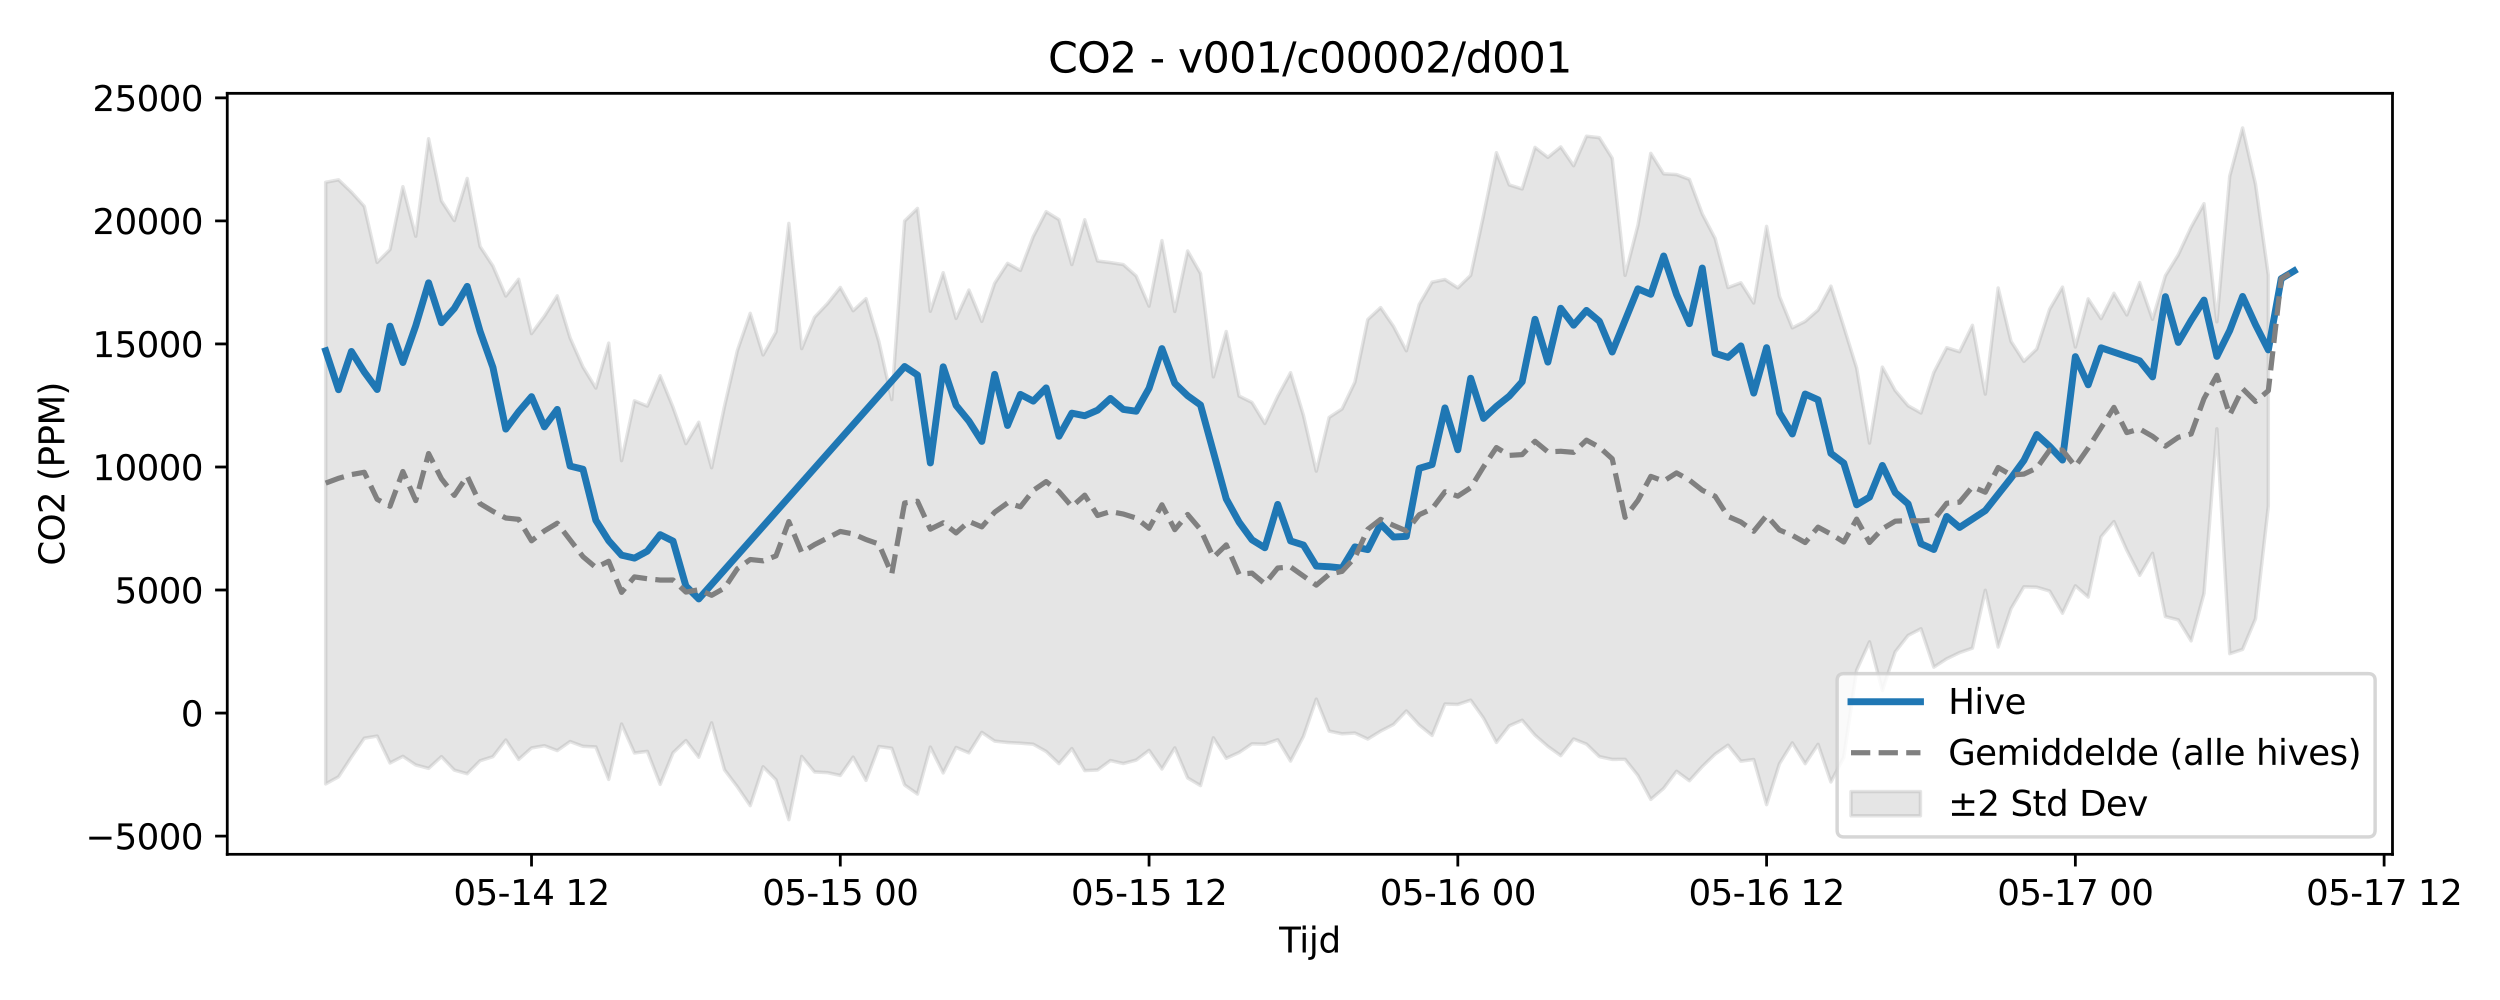 <?xml version="1.0" encoding="utf-8" standalone="no"?>
<!DOCTYPE svg PUBLIC "-//W3C//DTD SVG 1.1//EN"
  "http://www.w3.org/Graphics/SVG/1.1/DTD/svg11.dtd">
<svg xmlns:xlink="http://www.w3.org/1999/xlink" width="720pt" height="288pt" viewBox="0 0 720 288" xmlns="http://www.w3.org/2000/svg" version="1.1">
 <defs>
  <style type="text/css">*{stroke-linejoin: round; stroke-linecap: butt}</style>
 </defs>
 <g id="figure_1">
  <g id="patch_1">
   <path d="M 0 288 
L 720 288 
L 720 0 
L 0 0 
z
" style="fill: #ffffff"/>
  </g>
  <g id="axes_1">
   <g id="patch_2">
    <path d="M 65.45 246.04 
L 689.035 246.04 
L 689.035 26.88 
L 65.45 26.88 
z
" style="fill: #ffffff"/>
   </g>
   <g id="FillBetweenPolyCollection_1">
    <defs>
     <path id="mac76ee8af9" d="M 93.795 -235.501 
L 93.795 -62.228 
L 97.5 -64.278 
L 101.205 -69.96 
L 104.91 -75.391 
L 108.616 -76.007 
L 112.321 -68.261 
L 116.026 -70.175 
L 119.731 -67.695 
L 123.436 -66.706 
L 127.142 -70.102 
L 130.847 -66.202 
L 134.552 -65.165 
L 138.257 -68.895 
L 141.962 -70.08 
L 145.668 -74.874 
L 149.373 -69.279 
L 153.078 -72.583 
L 156.783 -73.238 
L 160.488 -71.83 
L 164.194 -74.439 
L 167.899 -73.06 
L 171.604 -72.885 
L 175.309 -63.53 
L 179.014 -79.474 
L 182.72 -71.137 
L 186.425 -71.608 
L 190.13 -62.099 
L 193.835 -71.196 
L 197.54 -74.727 
L 201.246 -69.908 
L 204.951 -79.81 
L 208.656 -66.291 
L 212.361 -61.403 
L 216.066 -55.967 
L 219.772 -67.173 
L 223.477 -63.427 
L 227.182 -51.922 
L 230.887 -70.154 
L 234.592 -65.672 
L 238.298 -65.479 
L 242.003 -64.672 
L 245.708 -69.956 
L 249.413 -63.239 
L 253.118 -73.007 
L 256.824 -72.496 
L 260.529 -61.929 
L 264.234 -59.307 
L 267.939 -72.836 
L 271.644 -65.39 
L 275.35 -72.737 
L 279.055 -71.174 
L 282.76 -77.081 
L 286.465 -74.564 
L 290.17 -74.161 
L 293.876 -73.96 
L 297.581 -73.662 
L 301.286 -71.583 
L 304.991 -68.069 
L 308.696 -72.405 
L 312.402 -66.066 
L 316.107 -66.244 
L 319.812 -68.963 
L 323.517 -68.11 
L 327.222 -69.094 
L 330.928 -71.89 
L 334.633 -66.526 
L 338.338 -72.61 
L 342.043 -63.951 
L 345.748 -61.743 
L 349.454 -75.506 
L 353.159 -69.613 
L 356.864 -71.282 
L 360.569 -73.78 
L 364.274 -73.676 
L 367.98 -74.955 
L 371.685 -68.807 
L 375.39 -75.912 
L 379.095 -86.651 
L 382.8 -77.442 
L 386.506 -76.663 
L 390.211 -76.885 
L 393.916 -75.152 
L 397.621 -77.434 
L 401.326 -79.35 
L 405.032 -83.244 
L 408.737 -79.193 
L 412.442 -76.19 
L 416.147 -85.242 
L 419.852 -85.118 
L 423.558 -86.359 
L 427.263 -81.174 
L 430.968 -74.179 
L 434.673 -78.961 
L 438.378 -80.568 
L 442.084 -76.26 
L 445.789 -73.03 
L 449.494 -70.371 
L 453.199 -75.172 
L 456.904 -73.701 
L 460.61 -70.091 
L 464.315 -69.295 
L 468.02 -69.313 
L 471.725 -64.654 
L 475.43 -57.771 
L 479.136 -60.953 
L 482.841 -65.875 
L 486.546 -63.14 
L 490.251 -67.219 
L 493.956 -70.811 
L 497.662 -73.386 
L 501.367 -68.774 
L 505.072 -69.264 
L 508.777 -56.255 
L 512.482 -68.038 
L 516.188 -74.043 
L 519.893 -68.051 
L 523.598 -73.639 
L 527.303 -62.792 
L 531.008 -69.903 
L 534.714 -94.995 
L 538.419 -103.15 
L 542.124 -89.148 
L 545.829 -100.274 
L 549.534 -105.003 
L 553.24 -106.927 
L 556.945 -95.856 
L 560.65 -98.265 
L 564.355 -100.05 
L 568.06 -101.329 
L 571.766 -117.999 
L 575.471 -101.65 
L 579.176 -112.705 
L 582.881 -118.999 
L 586.586 -118.889 
L 590.292 -117.781 
L 593.997 -111.393 
L 597.702 -119.283 
L 601.407 -116.038 
L 605.112 -133.414 
L 608.818 -137.795 
L 612.523 -129.52 
L 616.228 -122.298 
L 619.933 -128.641 
L 623.638 -110.424 
L 627.344 -109.476 
L 631.049 -103.431 
L 634.754 -117.089 
L 638.459 -164.514 
L 642.164 -99.736 
L 645.87 -100.978 
L 649.575 -109.77 
L 653.28 -142.269 
L 653.28 -208.707 
L 653.28 -208.707 
L 649.575 -234.984 
L 645.87 -251.158 
L 642.164 -237.258 
L 638.459 -195.32 
L 634.754 -229.338 
L 631.049 -222.611 
L 627.344 -214.634 
L 623.638 -208.597 
L 619.933 -196.036 
L 616.228 -206.634 
L 612.523 -197.299 
L 608.818 -203.548 
L 605.112 -196.23 
L 601.407 -201.924 
L 597.702 -188.062 
L 593.997 -205.313 
L 590.292 -198.953 
L 586.586 -187.497 
L 582.881 -183.921 
L 579.176 -189.699 
L 575.471 -205.061 
L 571.766 -174.495 
L 568.06 -194.306 
L 564.355 -186.703 
L 560.65 -187.864 
L 556.945 -180.752 
L 553.24 -169.057 
L 549.534 -171.153 
L 545.829 -175.52 
L 542.124 -182.27 
L 538.419 -160.398 
L 534.714 -181.992 
L 531.008 -193.904 
L 527.303 -205.598 
L 523.598 -198.722 
L 519.893 -195.446 
L 516.188 -193.573 
L 512.482 -202.675 
L 508.777 -222.809 
L 505.072 -200.731 
L 501.367 -206.559 
L 497.662 -205.177 
L 493.956 -219.323 
L 490.251 -226.406 
L 486.546 -236.342 
L 482.841 -237.733 
L 479.136 -237.937 
L 475.43 -243.832 
L 471.725 -223.125 
L 468.02 -208.695 
L 464.315 -242.437 
L 460.61 -248.352 
L 456.904 -248.771 
L 453.199 -240.267 
L 449.494 -245.697 
L 445.789 -242.681 
L 442.084 -245.553 
L 438.378 -233.581 
L 434.673 -234.744 
L 430.968 -244.029 
L 427.263 -225.993 
L 423.558 -208.712 
L 419.852 -205.095 
L 416.147 -207.507 
L 412.442 -206.739 
L 408.737 -200.329 
L 405.032 -186.981 
L 401.326 -194.022 
L 397.621 -199.421 
L 393.916 -195.971 
L 390.211 -177.959 
L 386.506 -170.221 
L 382.8 -167.795 
L 379.095 -152.318 
L 375.39 -168.389 
L 371.685 -180.659 
L 367.98 -173.864 
L 364.274 -166.039 
L 360.569 -172.099 
L 356.864 -173.942 
L 353.159 -192.53 
L 349.454 -179.457 
L 345.748 -209.229 
L 342.043 -215.731 
L 338.338 -198.301 
L 334.633 -218.714 
L 330.928 -199.838 
L 327.222 -208.504 
L 323.517 -211.806 
L 319.812 -212.376 
L 316.107 -212.827 
L 312.402 -224.722 
L 308.696 -211.804 
L 304.991 -224.748 
L 301.286 -227.034 
L 297.581 -219.89 
L 293.876 -210.115 
L 290.17 -212.162 
L 286.465 -206.428 
L 282.76 -195.438 
L 279.055 -204.478 
L 275.35 -196.297 
L 271.644 -209.472 
L 267.939 -198.349 
L 264.234 -227.981 
L 260.529 -224.353 
L 256.824 -172.9 
L 253.118 -189.62 
L 249.413 -201.985 
L 245.708 -198.512 
L 242.003 -205.213 
L 238.298 -200.556 
L 234.592 -196.635 
L 230.887 -187.6 
L 227.182 -223.662 
L 223.477 -192.382 
L 219.772 -185.783 
L 216.066 -197.756 
L 212.361 -187.027 
L 208.656 -170.991 
L 204.951 -153.294 
L 201.246 -166.405 
L 197.54 -160.24 
L 193.835 -170.708 
L 190.13 -179.781 
L 186.425 -171.047 
L 182.72 -172.573 
L 179.014 -155.324 
L 175.309 -189.181 
L 171.604 -176.24 
L 167.899 -182.309 
L 164.194 -190.686 
L 160.488 -202.807 
L 156.783 -196.956 
L 153.078 -191.916 
L 149.373 -207.587 
L 145.668 -202.751 
L 141.962 -211.398 
L 138.257 -217.03 
L 134.552 -236.613 
L 130.847 -224.474 
L 127.142 -230.142 
L 123.436 -248.054 
L 119.731 -219.964 
L 116.026 -234.239 
L 112.321 -216.131 
L 108.616 -212.424 
L 104.91 -228.591 
L 101.205 -232.677 
L 97.5 -236.218 
L 93.795 -235.501 
z
" style="stroke: #808080; stroke-opacity: 0.2"/>
    </defs>
    <g clip-path="url(#pd2910c5a5a)">
     <use xlink:href="#mac76ee8af9" x="0" y="288" style="fill: #808080; fill-opacity: 0.2; stroke: #808080; stroke-opacity: 0.2"/>
    </g>
   </g>
   <g id="matplotlib.axis_1">
    <g id="xtick_1">
     <g id="line2d_1">
      <defs>
       <path id="m69be8eb177" d="M 0 0 
L 0 3.5 
" style="stroke: #000000; stroke-width: 0.8"/>
      </defs>
      <g>
       <use xlink:href="#m69be8eb177" x="153.078" y="246.04" style="stroke: #000000; stroke-width: 0.8"/>
      </g>
     </g>
     <g id="text_1">
      <!-- 05-14 12 -->
      <g transform="translate(130.597 260.638) scale(0.1 -0.1)">
       <defs>
        <path id="DejaVuSans-30" d="M 2034 4250 
Q 1547 4250 1301 3770 
Q 1056 3291 1056 2328 
Q 1056 1369 1301 889 
Q 1547 409 2034 409 
Q 2525 409 2770 889 
Q 3016 1369 3016 2328 
Q 3016 3291 2770 3770 
Q 2525 4250 2034 4250 
z
M 2034 4750 
Q 2819 4750 3233 4129 
Q 3647 3509 3647 2328 
Q 3647 1150 3233 529 
Q 2819 -91 2034 -91 
Q 1250 -91 836 529 
Q 422 1150 422 2328 
Q 422 3509 836 4129 
Q 1250 4750 2034 4750 
z
" transform="scale(0.016)"/>
        <path id="DejaVuSans-35" d="M 691 4666 
L 3169 4666 
L 3169 4134 
L 1269 4134 
L 1269 2991 
Q 1406 3038 1543 3061 
Q 1681 3084 1819 3084 
Q 2600 3084 3056 2656 
Q 3513 2228 3513 1497 
Q 3513 744 3044 326 
Q 2575 -91 1722 -91 
Q 1428 -91 1123 -41 
Q 819 9 494 109 
L 494 744 
Q 775 591 1075 516 
Q 1375 441 1709 441 
Q 2250 441 2565 725 
Q 2881 1009 2881 1497 
Q 2881 1984 2565 2268 
Q 2250 2553 1709 2553 
Q 1456 2553 1204 2497 
Q 953 2441 691 2322 
L 691 4666 
z
" transform="scale(0.016)"/>
        <path id="DejaVuSans-2d" d="M 313 2009 
L 1997 2009 
L 1997 1497 
L 313 1497 
L 313 2009 
z
" transform="scale(0.016)"/>
        <path id="DejaVuSans-31" d="M 794 531 
L 1825 531 
L 1825 4091 
L 703 3866 
L 703 4441 
L 1819 4666 
L 2450 4666 
L 2450 531 
L 3481 531 
L 3481 0 
L 794 0 
L 794 531 
z
" transform="scale(0.016)"/>
        <path id="DejaVuSans-34" d="M 2419 4116 
L 825 1625 
L 2419 1625 
L 2419 4116 
z
M 2253 4666 
L 3047 4666 
L 3047 1625 
L 3713 1625 
L 3713 1100 
L 3047 1100 
L 3047 0 
L 2419 0 
L 2419 1100 
L 313 1100 
L 313 1709 
L 2253 4666 
z
" transform="scale(0.016)"/>
        <path id="DejaVuSans-20" transform="scale(0.016)"/>
        <path id="DejaVuSans-32" d="M 1228 531 
L 3431 531 
L 3431 0 
L 469 0 
L 469 531 
Q 828 903 1448 1529 
Q 2069 2156 2228 2338 
Q 2531 2678 2651 2914 
Q 2772 3150 2772 3378 
Q 2772 3750 2511 3984 
Q 2250 4219 1831 4219 
Q 1534 4219 1204 4116 
Q 875 4013 500 3803 
L 500 4441 
Q 881 4594 1212 4672 
Q 1544 4750 1819 4750 
Q 2544 4750 2975 4387 
Q 3406 4025 3406 3419 
Q 3406 3131 3298 2873 
Q 3191 2616 2906 2266 
Q 2828 2175 2409 1742 
Q 1991 1309 1228 531 
z
" transform="scale(0.016)"/>
       </defs>
       <use xlink:href="#DejaVuSans-30"/>
       <use xlink:href="#DejaVuSans-35" transform="translate(63.623 0)"/>
       <use xlink:href="#DejaVuSans-2d" transform="translate(127.246 0)"/>
       <use xlink:href="#DejaVuSans-31" transform="translate(163.33 0)"/>
       <use xlink:href="#DejaVuSans-34" transform="translate(226.953 0)"/>
       <use xlink:href="#DejaVuSans-20" transform="translate(290.576 0)"/>
       <use xlink:href="#DejaVuSans-31" transform="translate(322.363 0)"/>
       <use xlink:href="#DejaVuSans-32" transform="translate(385.986 0)"/>
      </g>
     </g>
    </g>
    <g id="xtick_2">
     <g id="line2d_2">
      <g>
       <use xlink:href="#m69be8eb177" x="242.003" y="246.04" style="stroke: #000000; stroke-width: 0.8"/>
      </g>
     </g>
     <g id="text_2">
      <!-- 05-15 00 -->
      <g transform="translate(219.522 260.638) scale(0.1 -0.1)">
       <use xlink:href="#DejaVuSans-30"/>
       <use xlink:href="#DejaVuSans-35" transform="translate(63.623 0)"/>
       <use xlink:href="#DejaVuSans-2d" transform="translate(127.246 0)"/>
       <use xlink:href="#DejaVuSans-31" transform="translate(163.33 0)"/>
       <use xlink:href="#DejaVuSans-35" transform="translate(226.953 0)"/>
       <use xlink:href="#DejaVuSans-20" transform="translate(290.576 0)"/>
       <use xlink:href="#DejaVuSans-30" transform="translate(322.363 0)"/>
       <use xlink:href="#DejaVuSans-30" transform="translate(385.986 0)"/>
      </g>
     </g>
    </g>
    <g id="xtick_3">
     <g id="line2d_3">
      <g>
       <use xlink:href="#m69be8eb177" x="330.928" y="246.04" style="stroke: #000000; stroke-width: 0.8"/>
      </g>
     </g>
     <g id="text_3">
      <!-- 05-15 12 -->
      <g transform="translate(308.447 260.638) scale(0.1 -0.1)">
       <use xlink:href="#DejaVuSans-30"/>
       <use xlink:href="#DejaVuSans-35" transform="translate(63.623 0)"/>
       <use xlink:href="#DejaVuSans-2d" transform="translate(127.246 0)"/>
       <use xlink:href="#DejaVuSans-31" transform="translate(163.33 0)"/>
       <use xlink:href="#DejaVuSans-35" transform="translate(226.953 0)"/>
       <use xlink:href="#DejaVuSans-20" transform="translate(290.576 0)"/>
       <use xlink:href="#DejaVuSans-31" transform="translate(322.363 0)"/>
       <use xlink:href="#DejaVuSans-32" transform="translate(385.986 0)"/>
      </g>
     </g>
    </g>
    <g id="xtick_4">
     <g id="line2d_4">
      <g>
       <use xlink:href="#m69be8eb177" x="419.852" y="246.04" style="stroke: #000000; stroke-width: 0.8"/>
      </g>
     </g>
     <g id="text_4">
      <!-- 05-16 00 -->
      <g transform="translate(397.372 260.638) scale(0.1 -0.1)">
       <defs>
        <path id="DejaVuSans-36" d="M 2113 2584 
Q 1688 2584 1439 2293 
Q 1191 2003 1191 1497 
Q 1191 994 1439 701 
Q 1688 409 2113 409 
Q 2538 409 2786 701 
Q 3034 994 3034 1497 
Q 3034 2003 2786 2293 
Q 2538 2584 2113 2584 
z
M 3366 4563 
L 3366 3988 
Q 3128 4100 2886 4159 
Q 2644 4219 2406 4219 
Q 1781 4219 1451 3797 
Q 1122 3375 1075 2522 
Q 1259 2794 1537 2939 
Q 1816 3084 2150 3084 
Q 2853 3084 3261 2657 
Q 3669 2231 3669 1497 
Q 3669 778 3244 343 
Q 2819 -91 2113 -91 
Q 1303 -91 875 529 
Q 447 1150 447 2328 
Q 447 3434 972 4092 
Q 1497 4750 2381 4750 
Q 2619 4750 2861 4703 
Q 3103 4656 3366 4563 
z
" transform="scale(0.016)"/>
       </defs>
       <use xlink:href="#DejaVuSans-30"/>
       <use xlink:href="#DejaVuSans-35" transform="translate(63.623 0)"/>
       <use xlink:href="#DejaVuSans-2d" transform="translate(127.246 0)"/>
       <use xlink:href="#DejaVuSans-31" transform="translate(163.33 0)"/>
       <use xlink:href="#DejaVuSans-36" transform="translate(226.953 0)"/>
       <use xlink:href="#DejaVuSans-20" transform="translate(290.576 0)"/>
       <use xlink:href="#DejaVuSans-30" transform="translate(322.363 0)"/>
       <use xlink:href="#DejaVuSans-30" transform="translate(385.986 0)"/>
      </g>
     </g>
    </g>
    <g id="xtick_5">
     <g id="line2d_5">
      <g>
       <use xlink:href="#m69be8eb177" x="508.777" y="246.04" style="stroke: #000000; stroke-width: 0.8"/>
      </g>
     </g>
     <g id="text_5">
      <!-- 05-16 12 -->
      <g transform="translate(486.297 260.638) scale(0.1 -0.1)">
       <use xlink:href="#DejaVuSans-30"/>
       <use xlink:href="#DejaVuSans-35" transform="translate(63.623 0)"/>
       <use xlink:href="#DejaVuSans-2d" transform="translate(127.246 0)"/>
       <use xlink:href="#DejaVuSans-31" transform="translate(163.33 0)"/>
       <use xlink:href="#DejaVuSans-36" transform="translate(226.953 0)"/>
       <use xlink:href="#DejaVuSans-20" transform="translate(290.576 0)"/>
       <use xlink:href="#DejaVuSans-31" transform="translate(322.363 0)"/>
       <use xlink:href="#DejaVuSans-32" transform="translate(385.986 0)"/>
      </g>
     </g>
    </g>
    <g id="xtick_6">
     <g id="line2d_6">
      <g>
       <use xlink:href="#m69be8eb177" x="597.702" y="246.04" style="stroke: #000000; stroke-width: 0.8"/>
      </g>
     </g>
     <g id="text_6">
      <!-- 05-17 00 -->
      <g transform="translate(575.221 260.638) scale(0.1 -0.1)">
       <defs>
        <path id="DejaVuSans-37" d="M 525 4666 
L 3525 4666 
L 3525 4397 
L 1831 0 
L 1172 0 
L 2766 4134 
L 525 4134 
L 525 4666 
z
" transform="scale(0.016)"/>
       </defs>
       <use xlink:href="#DejaVuSans-30"/>
       <use xlink:href="#DejaVuSans-35" transform="translate(63.623 0)"/>
       <use xlink:href="#DejaVuSans-2d" transform="translate(127.246 0)"/>
       <use xlink:href="#DejaVuSans-31" transform="translate(163.33 0)"/>
       <use xlink:href="#DejaVuSans-37" transform="translate(226.953 0)"/>
       <use xlink:href="#DejaVuSans-20" transform="translate(290.576 0)"/>
       <use xlink:href="#DejaVuSans-30" transform="translate(322.363 0)"/>
       <use xlink:href="#DejaVuSans-30" transform="translate(385.986 0)"/>
      </g>
     </g>
    </g>
    <g id="xtick_7">
     <g id="line2d_7">
      <g>
       <use xlink:href="#m69be8eb177" x="686.627" y="246.04" style="stroke: #000000; stroke-width: 0.8"/>
      </g>
     </g>
     <g id="text_7">
      <!-- 05-17 12 -->
      <g transform="translate(664.146 260.638) scale(0.1 -0.1)">
       <use xlink:href="#DejaVuSans-30"/>
       <use xlink:href="#DejaVuSans-35" transform="translate(63.623 0)"/>
       <use xlink:href="#DejaVuSans-2d" transform="translate(127.246 0)"/>
       <use xlink:href="#DejaVuSans-31" transform="translate(163.33 0)"/>
       <use xlink:href="#DejaVuSans-37" transform="translate(226.953 0)"/>
       <use xlink:href="#DejaVuSans-20" transform="translate(290.576 0)"/>
       <use xlink:href="#DejaVuSans-31" transform="translate(322.363 0)"/>
       <use xlink:href="#DejaVuSans-32" transform="translate(385.986 0)"/>
      </g>
     </g>
    </g>
    <g id="text_8">
     <!-- Tijd -->
     <g transform="translate(368.393 274.317) scale(0.1 -0.1)">
      <defs>
       <path id="DejaVuSans-54" d="M -19 4666 
L 3928 4666 
L 3928 4134 
L 2272 4134 
L 2272 0 
L 1638 0 
L 1638 4134 
L -19 4134 
L -19 4666 
z
" transform="scale(0.016)"/>
       <path id="DejaVuSans-69" d="M 603 3500 
L 1178 3500 
L 1178 0 
L 603 0 
L 603 3500 
z
M 603 4863 
L 1178 4863 
L 1178 4134 
L 603 4134 
L 603 4863 
z
" transform="scale(0.016)"/>
       <path id="DejaVuSans-6a" d="M 603 3500 
L 1178 3500 
L 1178 -63 
Q 1178 -731 923 -1031 
Q 669 -1331 103 -1331 
L -116 -1331 
L -116 -844 
L 38 -844 
Q 366 -844 484 -692 
Q 603 -541 603 -63 
L 603 3500 
z
M 603 4863 
L 1178 4863 
L 1178 4134 
L 603 4134 
L 603 4863 
z
" transform="scale(0.016)"/>
       <path id="DejaVuSans-64" d="M 2906 2969 
L 2906 4863 
L 3481 4863 
L 3481 0 
L 2906 0 
L 2906 525 
Q 2725 213 2448 61 
Q 2172 -91 1784 -91 
Q 1150 -91 751 415 
Q 353 922 353 1747 
Q 353 2572 751 3078 
Q 1150 3584 1784 3584 
Q 2172 3584 2448 3432 
Q 2725 3281 2906 2969 
z
M 947 1747 
Q 947 1113 1208 752 
Q 1469 391 1925 391 
Q 2381 391 2643 752 
Q 2906 1113 2906 1747 
Q 2906 2381 2643 2742 
Q 2381 3103 1925 3103 
Q 1469 3103 1208 2742 
Q 947 2381 947 1747 
z
" transform="scale(0.016)"/>
      </defs>
      <use xlink:href="#DejaVuSans-54"/>
      <use xlink:href="#DejaVuSans-69" transform="translate(57.959 0)"/>
      <use xlink:href="#DejaVuSans-6a" transform="translate(85.742 0)"/>
      <use xlink:href="#DejaVuSans-64" transform="translate(113.525 0)"/>
     </g>
    </g>
   </g>
   <g id="matplotlib.axis_2">
    <g id="ytick_1">
     <g id="line2d_8">
      <defs>
       <path id="m6a5d660167" d="M 0 0 
L -3.5 0 
" style="stroke: #000000; stroke-width: 0.8"/>
      </defs>
      <g>
       <use xlink:href="#m6a5d660167" x="65.45" y="240.797" style="stroke: #000000; stroke-width: 0.8"/>
      </g>
     </g>
     <g id="text_9">
      <!-- −5000 -->
      <g transform="translate(24.62 244.597) scale(0.1 -0.1)">
       <defs>
        <path id="DejaVuSans-2212" d="M 678 2272 
L 4684 2272 
L 4684 1741 
L 678 1741 
L 678 2272 
z
" transform="scale(0.016)"/>
       </defs>
       <use xlink:href="#DejaVuSans-2212"/>
       <use xlink:href="#DejaVuSans-35" transform="translate(83.789 0)"/>
       <use xlink:href="#DejaVuSans-30" transform="translate(147.412 0)"/>
       <use xlink:href="#DejaVuSans-30" transform="translate(211.035 0)"/>
       <use xlink:href="#DejaVuSans-30" transform="translate(274.658 0)"/>
      </g>
     </g>
    </g>
    <g id="ytick_2">
     <g id="line2d_9">
      <g>
       <use xlink:href="#m6a5d660167" x="65.45" y="205.362" style="stroke: #000000; stroke-width: 0.8"/>
      </g>
     </g>
     <g id="text_10">
      <!-- 0 -->
      <g transform="translate(52.087 209.161) scale(0.1 -0.1)">
       <use xlink:href="#DejaVuSans-30"/>
      </g>
     </g>
    </g>
    <g id="ytick_3">
     <g id="line2d_10">
      <g>
       <use xlink:href="#m6a5d660167" x="65.45" y="169.926" style="stroke: #000000; stroke-width: 0.8"/>
      </g>
     </g>
     <g id="text_11">
      <!-- 5000 -->
      <g transform="translate(33 173.725) scale(0.1 -0.1)">
       <use xlink:href="#DejaVuSans-35"/>
       <use xlink:href="#DejaVuSans-30" transform="translate(63.623 0)"/>
       <use xlink:href="#DejaVuSans-30" transform="translate(127.246 0)"/>
       <use xlink:href="#DejaVuSans-30" transform="translate(190.869 0)"/>
      </g>
     </g>
    </g>
    <g id="ytick_4">
     <g id="line2d_11">
      <g>
       <use xlink:href="#m6a5d660167" x="65.45" y="134.49" style="stroke: #000000; stroke-width: 0.8"/>
      </g>
     </g>
     <g id="text_12">
      <!-- 10000 -->
      <g transform="translate(26.637 138.29) scale(0.1 -0.1)">
       <use xlink:href="#DejaVuSans-31"/>
       <use xlink:href="#DejaVuSans-30" transform="translate(63.623 0)"/>
       <use xlink:href="#DejaVuSans-30" transform="translate(127.246 0)"/>
       <use xlink:href="#DejaVuSans-30" transform="translate(190.869 0)"/>
       <use xlink:href="#DejaVuSans-30" transform="translate(254.492 0)"/>
      </g>
     </g>
    </g>
    <g id="ytick_5">
     <g id="line2d_12">
      <g>
       <use xlink:href="#m6a5d660167" x="65.45" y="99.055" style="stroke: #000000; stroke-width: 0.8"/>
      </g>
     </g>
     <g id="text_13">
      <!-- 15000 -->
      <g transform="translate(26.637 102.854) scale(0.1 -0.1)">
       <use xlink:href="#DejaVuSans-31"/>
       <use xlink:href="#DejaVuSans-35" transform="translate(63.623 0)"/>
       <use xlink:href="#DejaVuSans-30" transform="translate(127.246 0)"/>
       <use xlink:href="#DejaVuSans-30" transform="translate(190.869 0)"/>
       <use xlink:href="#DejaVuSans-30" transform="translate(254.492 0)"/>
      </g>
     </g>
    </g>
    <g id="ytick_6">
     <g id="line2d_13">
      <g>
       <use xlink:href="#m6a5d660167" x="65.45" y="63.619" style="stroke: #000000; stroke-width: 0.8"/>
      </g>
     </g>
     <g id="text_14">
      <!-- 20000 -->
      <g transform="translate(26.637 67.418) scale(0.1 -0.1)">
       <use xlink:href="#DejaVuSans-32"/>
       <use xlink:href="#DejaVuSans-30" transform="translate(63.623 0)"/>
       <use xlink:href="#DejaVuSans-30" transform="translate(127.246 0)"/>
       <use xlink:href="#DejaVuSans-30" transform="translate(190.869 0)"/>
       <use xlink:href="#DejaVuSans-30" transform="translate(254.492 0)"/>
      </g>
     </g>
    </g>
    <g id="ytick_7">
     <g id="line2d_14">
      <g>
       <use xlink:href="#m6a5d660167" x="65.45" y="28.183" style="stroke: #000000; stroke-width: 0.8"/>
      </g>
     </g>
     <g id="text_15">
      <!-- 25000 -->
      <g transform="translate(26.637 31.983) scale(0.1 -0.1)">
       <use xlink:href="#DejaVuSans-32"/>
       <use xlink:href="#DejaVuSans-35" transform="translate(63.623 0)"/>
       <use xlink:href="#DejaVuSans-30" transform="translate(127.246 0)"/>
       <use xlink:href="#DejaVuSans-30" transform="translate(190.869 0)"/>
       <use xlink:href="#DejaVuSans-30" transform="translate(254.492 0)"/>
      </g>
     </g>
    </g>
    <g id="text_16">
     <!-- CO2 (PPM) -->
     <g transform="translate(18.541 162.903) rotate(-90) scale(0.1 -0.1)">
      <defs>
       <path id="DejaVuSans-43" d="M 4122 4306 
L 4122 3641 
Q 3803 3938 3442 4084 
Q 3081 4231 2675 4231 
Q 1875 4231 1450 3742 
Q 1025 3253 1025 2328 
Q 1025 1406 1450 917 
Q 1875 428 2675 428 
Q 3081 428 3442 575 
Q 3803 722 4122 1019 
L 4122 359 
Q 3791 134 3420 21 
Q 3050 -91 2638 -91 
Q 1578 -91 968 557 
Q 359 1206 359 2328 
Q 359 3453 968 4101 
Q 1578 4750 2638 4750 
Q 3056 4750 3426 4639 
Q 3797 4528 4122 4306 
z
" transform="scale(0.016)"/>
       <path id="DejaVuSans-4f" d="M 2522 4238 
Q 1834 4238 1429 3725 
Q 1025 3213 1025 2328 
Q 1025 1447 1429 934 
Q 1834 422 2522 422 
Q 3209 422 3611 934 
Q 4013 1447 4013 2328 
Q 4013 3213 3611 3725 
Q 3209 4238 2522 4238 
z
M 2522 4750 
Q 3503 4750 4090 4092 
Q 4678 3434 4678 2328 
Q 4678 1225 4090 567 
Q 3503 -91 2522 -91 
Q 1538 -91 948 565 
Q 359 1222 359 2328 
Q 359 3434 948 4092 
Q 1538 4750 2522 4750 
z
" transform="scale(0.016)"/>
       <path id="DejaVuSans-28" d="M 1984 4856 
Q 1566 4138 1362 3434 
Q 1159 2731 1159 2009 
Q 1159 1288 1364 580 
Q 1569 -128 1984 -844 
L 1484 -844 
Q 1016 -109 783 600 
Q 550 1309 550 2009 
Q 550 2706 781 3412 
Q 1013 4119 1484 4856 
L 1984 4856 
z
" transform="scale(0.016)"/>
       <path id="DejaVuSans-50" d="M 1259 4147 
L 1259 2394 
L 2053 2394 
Q 2494 2394 2734 2622 
Q 2975 2850 2975 3272 
Q 2975 3691 2734 3919 
Q 2494 4147 2053 4147 
L 1259 4147 
z
M 628 4666 
L 2053 4666 
Q 2838 4666 3239 4311 
Q 3641 3956 3641 3272 
Q 3641 2581 3239 2228 
Q 2838 1875 2053 1875 
L 1259 1875 
L 1259 0 
L 628 0 
L 628 4666 
z
" transform="scale(0.016)"/>
       <path id="DejaVuSans-4d" d="M 628 4666 
L 1569 4666 
L 2759 1491 
L 3956 4666 
L 4897 4666 
L 4897 0 
L 4281 0 
L 4281 4097 
L 3078 897 
L 2444 897 
L 1241 4097 
L 1241 0 
L 628 0 
L 628 4666 
z
" transform="scale(0.016)"/>
       <path id="DejaVuSans-29" d="M 513 4856 
L 1013 4856 
Q 1481 4119 1714 3412 
Q 1947 2706 1947 2009 
Q 1947 1309 1714 600 
Q 1481 -109 1013 -844 
L 513 -844 
Q 928 -128 1133 580 
Q 1338 1288 1338 2009 
Q 1338 2731 1133 3434 
Q 928 4138 513 4856 
z
" transform="scale(0.016)"/>
      </defs>
      <use xlink:href="#DejaVuSans-43"/>
      <use xlink:href="#DejaVuSans-4f" transform="translate(69.824 0)"/>
      <use xlink:href="#DejaVuSans-32" transform="translate(148.535 0)"/>
      <use xlink:href="#DejaVuSans-20" transform="translate(212.158 0)"/>
      <use xlink:href="#DejaVuSans-28" transform="translate(243.945 0)"/>
      <use xlink:href="#DejaVuSans-50" transform="translate(282.959 0)"/>
      <use xlink:href="#DejaVuSans-50" transform="translate(343.262 0)"/>
      <use xlink:href="#DejaVuSans-4d" transform="translate(403.564 0)"/>
      <use xlink:href="#DejaVuSans-29" transform="translate(489.844 0)"/>
     </g>
    </g>
   </g>
   <g id="line2d_15">
    <path d="M 93.795 101.032 
L 97.5 112.234 
L 101.205 101.226 
L 104.91 107.125 
L 108.616 112.175 
L 112.321 93.947 
L 116.026 104.403 
L 119.731 93.842 
L 123.436 81.457 
L 127.142 92.941 
L 130.847 88.814 
L 134.552 82.485 
L 138.257 95.405 
L 141.962 105.802 
L 145.668 123.573 
L 149.373 118.582 
L 153.078 114.242 
L 156.783 122.924 
L 160.488 117.917 
L 164.194 134.23 
L 167.899 135.14 
L 171.604 149.841 
L 175.309 155.727 
L 179.014 159.888 
L 182.72 160.739 
L 186.425 158.739 
L 190.13 153.987 
L 193.835 155.834 
L 197.54 168.78 
L 201.246 172.488 
L 260.529 105.557 
L 264.234 108.015 
L 267.939 133.323 
L 271.644 105.65 
L 275.35 116.749 
L 279.055 121.285 
L 282.76 127.12 
L 286.465 107.814 
L 290.17 122.534 
L 293.876 113.59 
L 297.581 115.52 
L 301.286 111.717 
L 304.991 125.636 
L 308.696 118.991 
L 312.402 119.735 
L 316.107 118.131 
L 319.812 114.749 
L 323.517 117.91 
L 327.222 118.433 
L 330.928 111.829 
L 334.633 100.404 
L 338.338 110.396 
L 342.043 113.97 
L 345.748 116.64 
L 353.159 143.686 
L 356.864 150.389 
L 360.569 155.466 
L 364.274 157.75 
L 367.98 145.275 
L 371.685 155.794 
L 375.39 156.973 
L 379.095 163.03 
L 382.8 163.222 
L 386.506 163.59 
L 390.211 157.507 
L 393.916 158.289 
L 397.621 150.925 
L 401.326 154.665 
L 405.032 154.471 
L 408.737 134.892 
L 412.442 133.791 
L 416.147 117.481 
L 419.852 129.532 
L 423.558 108.941 
L 427.263 120.5 
L 430.968 117.049 
L 434.673 114.079 
L 438.378 109.936 
L 442.084 91.96 
L 445.789 104.278 
L 449.494 88.785 
L 453.199 93.654 
L 456.904 89.402 
L 460.61 92.52 
L 464.315 101.376 
L 471.725 83.183 
L 475.43 84.751 
L 479.136 73.732 
L 482.841 84.831 
L 486.546 93.218 
L 490.251 77.2 
L 493.956 101.764 
L 497.662 102.922 
L 501.367 99.622 
L 505.072 113.21 
L 508.777 100.135 
L 512.482 118.881 
L 516.188 124.979 
L 519.893 113.484 
L 523.598 115.14 
L 527.303 130.566 
L 531.008 133.381 
L 534.714 145.383 
L 538.419 143.177 
L 542.124 134.06 
L 545.829 141.863 
L 549.534 145.119 
L 553.24 156.605 
L 556.945 158.254 
L 560.65 148.747 
L 564.355 151.906 
L 571.766 147.051 
L 579.176 137.68 
L 582.881 132.6 
L 586.586 125.147 
L 590.292 128.542 
L 593.997 132.492 
L 597.702 102.719 
L 601.407 110.815 
L 605.112 100.165 
L 616.228 103.914 
L 619.933 108.544 
L 623.638 85.443 
L 627.344 98.612 
L 631.049 92.268 
L 634.754 86.433 
L 638.459 102.637 
L 642.164 95.192 
L 645.87 85.384 
L 649.575 93.488 
L 653.28 100.767 
L 656.985 80.267 
L 660.69 78.034 
L 660.69 78.034 
" clip-path="url(#pd2910c5a5a)" style="fill: none; stroke: #1f77b4; stroke-width: 2; stroke-linecap: square"/>
   </g>
   <g id="line2d_16">
    <path d="M 93.795 139.135 
L 97.5 137.752 
L 101.205 136.681 
L 104.91 136.009 
L 108.616 143.784 
L 112.321 145.804 
L 116.026 135.793 
L 119.731 144.171 
L 123.436 130.62 
L 127.142 137.878 
L 130.847 142.662 
L 134.552 137.111 
L 138.257 145.038 
L 141.962 147.261 
L 145.668 149.187 
L 149.373 149.567 
L 153.078 155.751 
L 156.783 152.903 
L 160.488 150.682 
L 167.899 160.315 
L 171.604 163.438 
L 175.309 161.645 
L 179.014 170.601 
L 182.72 166.145 
L 186.425 166.673 
L 190.13 167.06 
L 193.835 167.048 
L 197.54 170.517 
L 201.246 169.844 
L 204.951 171.448 
L 208.656 169.359 
L 212.361 163.785 
L 216.066 161.138 
L 219.772 161.522 
L 223.477 160.096 
L 227.182 150.208 
L 230.887 159.123 
L 234.592 156.846 
L 242.003 153.058 
L 245.708 153.766 
L 249.413 155.388 
L 253.118 156.687 
L 256.824 165.302 
L 260.529 144.859 
L 264.234 144.356 
L 267.939 152.407 
L 271.644 150.569 
L 275.35 153.483 
L 279.055 150.174 
L 282.76 151.74 
L 286.465 147.504 
L 290.17 144.838 
L 293.876 145.962 
L 297.581 141.224 
L 301.286 138.691 
L 304.991 141.591 
L 308.696 145.896 
L 312.402 142.606 
L 316.107 148.465 
L 319.812 147.331 
L 323.517 148.042 
L 327.222 149.201 
L 330.928 152.136 
L 334.633 145.38 
L 338.338 152.544 
L 342.043 148.159 
L 345.748 152.514 
L 349.454 160.518 
L 353.159 156.929 
L 356.864 165.388 
L 360.569 165.061 
L 364.274 168.142 
L 367.98 163.591 
L 371.685 163.267 
L 379.095 168.515 
L 382.8 165.381 
L 386.506 164.558 
L 390.211 160.578 
L 393.916 152.438 
L 397.621 149.573 
L 401.326 151.314 
L 405.032 152.888 
L 408.737 148.239 
L 412.442 146.535 
L 416.147 141.626 
L 419.852 142.894 
L 423.558 140.464 
L 427.263 134.416 
L 430.968 128.896 
L 434.673 131.148 
L 438.378 130.926 
L 442.084 127.093 
L 445.789 130.145 
L 449.494 129.966 
L 453.199 130.281 
L 456.904 126.764 
L 460.61 128.778 
L 464.315 132.134 
L 468.02 148.996 
L 471.725 144.11 
L 475.43 137.198 
L 479.136 138.555 
L 482.841 136.196 
L 486.546 138.259 
L 490.251 141.188 
L 493.956 142.933 
L 497.662 148.719 
L 501.367 150.333 
L 505.072 153.003 
L 508.777 148.468 
L 512.482 152.644 
L 516.188 154.192 
L 519.893 156.252 
L 523.598 151.82 
L 527.303 153.805 
L 531.008 156.096 
L 534.714 149.506 
L 538.419 156.226 
L 542.124 152.291 
L 545.829 150.103 
L 549.534 149.922 
L 553.24 150.008 
L 556.945 149.696 
L 560.65 144.936 
L 564.355 144.623 
L 568.06 140.182 
L 571.766 141.753 
L 575.471 134.645 
L 579.176 136.798 
L 582.881 136.54 
L 586.586 134.807 
L 590.292 129.633 
L 593.997 129.647 
L 597.702 134.327 
L 601.407 129.019 
L 608.818 117.328 
L 612.523 124.59 
L 616.228 123.534 
L 619.933 125.662 
L 623.638 128.489 
L 627.344 125.945 
L 631.049 124.979 
L 634.754 114.786 
L 638.459 108.083 
L 642.164 119.503 
L 645.87 111.932 
L 649.575 115.623 
L 653.28 112.512 
L 656.985 80.267 
L 660.69 78.034 
L 660.69 78.034 
" clip-path="url(#pd2910c5a5a)" style="fill: none; stroke-dasharray: 5.55,2.4; stroke-dashoffset: 0; stroke: #808080; stroke-width: 1.5"/>
   </g>
   <g id="patch_3">
    <path d="M 65.45 246.04 
L 65.45 26.88 
" style="fill: none; stroke: #000000; stroke-width: 0.8; stroke-linejoin: miter; stroke-linecap: square"/>
   </g>
   <g id="patch_4">
    <path d="M 689.035 246.04 
L 689.035 26.88 
" style="fill: none; stroke: #000000; stroke-width: 0.8; stroke-linejoin: miter; stroke-linecap: square"/>
   </g>
   <g id="patch_5">
    <path d="M 65.45 246.04 
L 689.035 246.04 
" style="fill: none; stroke: #000000; stroke-width: 0.8; stroke-linejoin: miter; stroke-linecap: square"/>
   </g>
   <g id="patch_6">
    <path d="M 65.45 26.88 
L 689.035 26.88 
" style="fill: none; stroke: #000000; stroke-width: 0.8; stroke-linejoin: miter; stroke-linecap: square"/>
   </g>
   <g id="text_17">
    <!-- CO2 - v001/c00002/d001 -->
    <g transform="translate(301.839 20.88) scale(0.12 -0.12)">
     <defs>
      <path id="DejaVuSans-76" d="M 191 3500 
L 800 3500 
L 1894 563 
L 2988 3500 
L 3597 3500 
L 2284 0 
L 1503 0 
L 191 3500 
z
" transform="scale(0.016)"/>
      <path id="DejaVuSans-2f" d="M 1625 4666 
L 2156 4666 
L 531 -594 
L 0 -594 
L 1625 4666 
z
" transform="scale(0.016)"/>
      <path id="DejaVuSans-63" d="M 3122 3366 
L 3122 2828 
Q 2878 2963 2633 3030 
Q 2388 3097 2138 3097 
Q 1578 3097 1268 2742 
Q 959 2388 959 1747 
Q 959 1106 1268 751 
Q 1578 397 2138 397 
Q 2388 397 2633 464 
Q 2878 531 3122 666 
L 3122 134 
Q 2881 22 2623 -34 
Q 2366 -91 2075 -91 
Q 1284 -91 818 406 
Q 353 903 353 1747 
Q 353 2603 823 3093 
Q 1294 3584 2113 3584 
Q 2378 3584 2631 3529 
Q 2884 3475 3122 3366 
z
" transform="scale(0.016)"/>
     </defs>
     <use xlink:href="#DejaVuSans-43"/>
     <use xlink:href="#DejaVuSans-4f" transform="translate(69.824 0)"/>
     <use xlink:href="#DejaVuSans-32" transform="translate(148.535 0)"/>
     <use xlink:href="#DejaVuSans-20" transform="translate(212.158 0)"/>
     <use xlink:href="#DejaVuSans-2d" transform="translate(243.945 0)"/>
     <use xlink:href="#DejaVuSans-20" transform="translate(280.029 0)"/>
     <use xlink:href="#DejaVuSans-76" transform="translate(311.816 0)"/>
     <use xlink:href="#DejaVuSans-30" transform="translate(370.996 0)"/>
     <use xlink:href="#DejaVuSans-30" transform="translate(434.619 0)"/>
     <use xlink:href="#DejaVuSans-31" transform="translate(498.242 0)"/>
     <use xlink:href="#DejaVuSans-2f" transform="translate(561.865 0)"/>
     <use xlink:href="#DejaVuSans-63" transform="translate(595.557 0)"/>
     <use xlink:href="#DejaVuSans-30" transform="translate(650.537 0)"/>
     <use xlink:href="#DejaVuSans-30" transform="translate(714.16 0)"/>
     <use xlink:href="#DejaVuSans-30" transform="translate(777.783 0)"/>
     <use xlink:href="#DejaVuSans-30" transform="translate(841.406 0)"/>
     <use xlink:href="#DejaVuSans-32" transform="translate(905.029 0)"/>
     <use xlink:href="#DejaVuSans-2f" transform="translate(968.652 0)"/>
     <use xlink:href="#DejaVuSans-64" transform="translate(1002.344 0)"/>
     <use xlink:href="#DejaVuSans-30" transform="translate(1065.82 0)"/>
     <use xlink:href="#DejaVuSans-30" transform="translate(1129.443 0)"/>
     <use xlink:href="#DejaVuSans-31" transform="translate(1193.066 0)"/>
    </g>
   </g>
   <g id="legend_1">
    <g id="patch_7">
     <path d="M 531.091 241.04 
L 682.035 241.04 
Q 684.035 241.04 684.035 239.04 
L 684.035 196.006 
Q 684.035 194.006 682.035 194.006 
L 531.091 194.006 
Q 529.091 194.006 529.091 196.006 
L 529.091 239.04 
Q 529.091 241.04 531.091 241.04 
z
" style="fill: #ffffff; opacity: 0.8; stroke: #cccccc; stroke-linejoin: miter"/>
    </g>
    <g id="line2d_17">
     <path d="M 533.091 202.104 
L 543.091 202.104 
L 553.091 202.104 
" style="fill: none; stroke: #1f77b4; stroke-width: 2; stroke-linecap: square"/>
    </g>
    <g id="text_18">
     <!-- Hive -->
     <g transform="translate(561.091 205.604) scale(0.1 -0.1)">
      <defs>
       <path id="DejaVuSans-48" d="M 628 4666 
L 1259 4666 
L 1259 2753 
L 3553 2753 
L 3553 4666 
L 4184 4666 
L 4184 0 
L 3553 0 
L 3553 2222 
L 1259 2222 
L 1259 0 
L 628 0 
L 628 4666 
z
" transform="scale(0.016)"/>
       <path id="DejaVuSans-65" d="M 3597 1894 
L 3597 1613 
L 953 1613 
Q 991 1019 1311 708 
Q 1631 397 2203 397 
Q 2534 397 2845 478 
Q 3156 559 3463 722 
L 3463 178 
Q 3153 47 2828 -22 
Q 2503 -91 2169 -91 
Q 1331 -91 842 396 
Q 353 884 353 1716 
Q 353 2575 817 3079 
Q 1281 3584 2069 3584 
Q 2775 3584 3186 3129 
Q 3597 2675 3597 1894 
z
M 3022 2063 
Q 3016 2534 2758 2815 
Q 2500 3097 2075 3097 
Q 1594 3097 1305 2825 
Q 1016 2553 972 2059 
L 3022 2063 
z
" transform="scale(0.016)"/>
      </defs>
      <use xlink:href="#DejaVuSans-48"/>
      <use xlink:href="#DejaVuSans-69" transform="translate(75.195 0)"/>
      <use xlink:href="#DejaVuSans-76" transform="translate(102.979 0)"/>
      <use xlink:href="#DejaVuSans-65" transform="translate(162.158 0)"/>
     </g>
    </g>
    <g id="line2d_18">
     <path d="M 533.091 216.782 
L 543.091 216.782 
L 553.091 216.782 
" style="fill: none; stroke-dasharray: 5.55,2.4; stroke-dashoffset: 0; stroke: #808080; stroke-width: 1.5"/>
    </g>
    <g id="text_19">
     <!-- Gemiddelde (alle hives) -->
     <g transform="translate(561.091 220.282) scale(0.1 -0.1)">
      <defs>
       <path id="DejaVuSans-47" d="M 3809 666 
L 3809 1919 
L 2778 1919 
L 2778 2438 
L 4434 2438 
L 4434 434 
Q 4069 175 3628 42 
Q 3188 -91 2688 -91 
Q 1594 -91 976 548 
Q 359 1188 359 2328 
Q 359 3472 976 4111 
Q 1594 4750 2688 4750 
Q 3144 4750 3555 4637 
Q 3966 4525 4313 4306 
L 4313 3634 
Q 3963 3931 3569 4081 
Q 3175 4231 2741 4231 
Q 1884 4231 1454 3753 
Q 1025 3275 1025 2328 
Q 1025 1384 1454 906 
Q 1884 428 2741 428 
Q 3075 428 3337 486 
Q 3600 544 3809 666 
z
" transform="scale(0.016)"/>
       <path id="DejaVuSans-6d" d="M 3328 2828 
Q 3544 3216 3844 3400 
Q 4144 3584 4550 3584 
Q 5097 3584 5394 3201 
Q 5691 2819 5691 2113 
L 5691 0 
L 5113 0 
L 5113 2094 
Q 5113 2597 4934 2840 
Q 4756 3084 4391 3084 
Q 3944 3084 3684 2787 
Q 3425 2491 3425 1978 
L 3425 0 
L 2847 0 
L 2847 2094 
Q 2847 2600 2669 2842 
Q 2491 3084 2119 3084 
Q 1678 3084 1418 2786 
Q 1159 2488 1159 1978 
L 1159 0 
L 581 0 
L 581 3500 
L 1159 3500 
L 1159 2956 
Q 1356 3278 1631 3431 
Q 1906 3584 2284 3584 
Q 2666 3584 2933 3390 
Q 3200 3197 3328 2828 
z
" transform="scale(0.016)"/>
       <path id="DejaVuSans-6c" d="M 603 4863 
L 1178 4863 
L 1178 0 
L 603 0 
L 603 4863 
z
" transform="scale(0.016)"/>
       <path id="DejaVuSans-61" d="M 2194 1759 
Q 1497 1759 1228 1600 
Q 959 1441 959 1056 
Q 959 750 1161 570 
Q 1363 391 1709 391 
Q 2188 391 2477 730 
Q 2766 1069 2766 1631 
L 2766 1759 
L 2194 1759 
z
M 3341 1997 
L 3341 0 
L 2766 0 
L 2766 531 
Q 2569 213 2275 61 
Q 1981 -91 1556 -91 
Q 1019 -91 701 211 
Q 384 513 384 1019 
Q 384 1609 779 1909 
Q 1175 2209 1959 2209 
L 2766 2209 
L 2766 2266 
Q 2766 2663 2505 2880 
Q 2244 3097 1772 3097 
Q 1472 3097 1187 3025 
Q 903 2953 641 2809 
L 641 3341 
Q 956 3463 1253 3523 
Q 1550 3584 1831 3584 
Q 2591 3584 2966 3190 
Q 3341 2797 3341 1997 
z
" transform="scale(0.016)"/>
       <path id="DejaVuSans-68" d="M 3513 2113 
L 3513 0 
L 2938 0 
L 2938 2094 
Q 2938 2591 2744 2837 
Q 2550 3084 2163 3084 
Q 1697 3084 1428 2787 
Q 1159 2491 1159 1978 
L 1159 0 
L 581 0 
L 581 4863 
L 1159 4863 
L 1159 2956 
Q 1366 3272 1645 3428 
Q 1925 3584 2291 3584 
Q 2894 3584 3203 3211 
Q 3513 2838 3513 2113 
z
" transform="scale(0.016)"/>
       <path id="DejaVuSans-73" d="M 2834 3397 
L 2834 2853 
Q 2591 2978 2328 3040 
Q 2066 3103 1784 3103 
Q 1356 3103 1142 2972 
Q 928 2841 928 2578 
Q 928 2378 1081 2264 
Q 1234 2150 1697 2047 
L 1894 2003 
Q 2506 1872 2764 1633 
Q 3022 1394 3022 966 
Q 3022 478 2636 193 
Q 2250 -91 1575 -91 
Q 1294 -91 989 -36 
Q 684 19 347 128 
L 347 722 
Q 666 556 975 473 
Q 1284 391 1588 391 
Q 1994 391 2212 530 
Q 2431 669 2431 922 
Q 2431 1156 2273 1281 
Q 2116 1406 1581 1522 
L 1381 1569 
Q 847 1681 609 1914 
Q 372 2147 372 2553 
Q 372 3047 722 3315 
Q 1072 3584 1716 3584 
Q 2034 3584 2315 3537 
Q 2597 3491 2834 3397 
z
" transform="scale(0.016)"/>
      </defs>
      <use xlink:href="#DejaVuSans-47"/>
      <use xlink:href="#DejaVuSans-65" transform="translate(77.49 0)"/>
      <use xlink:href="#DejaVuSans-6d" transform="translate(139.014 0)"/>
      <use xlink:href="#DejaVuSans-69" transform="translate(236.426 0)"/>
      <use xlink:href="#DejaVuSans-64" transform="translate(264.209 0)"/>
      <use xlink:href="#DejaVuSans-64" transform="translate(327.686 0)"/>
      <use xlink:href="#DejaVuSans-65" transform="translate(391.162 0)"/>
      <use xlink:href="#DejaVuSans-6c" transform="translate(452.686 0)"/>
      <use xlink:href="#DejaVuSans-64" transform="translate(480.469 0)"/>
      <use xlink:href="#DejaVuSans-65" transform="translate(543.945 0)"/>
      <use xlink:href="#DejaVuSans-20" transform="translate(605.469 0)"/>
      <use xlink:href="#DejaVuSans-28" transform="translate(637.256 0)"/>
      <use xlink:href="#DejaVuSans-61" transform="translate(676.27 0)"/>
      <use xlink:href="#DejaVuSans-6c" transform="translate(737.549 0)"/>
      <use xlink:href="#DejaVuSans-6c" transform="translate(765.332 0)"/>
      <use xlink:href="#DejaVuSans-65" transform="translate(793.115 0)"/>
      <use xlink:href="#DejaVuSans-20" transform="translate(854.639 0)"/>
      <use xlink:href="#DejaVuSans-68" transform="translate(886.426 0)"/>
      <use xlink:href="#DejaVuSans-69" transform="translate(949.805 0)"/>
      <use xlink:href="#DejaVuSans-76" transform="translate(977.588 0)"/>
      <use xlink:href="#DejaVuSans-65" transform="translate(1036.768 0)"/>
      <use xlink:href="#DejaVuSans-73" transform="translate(1098.291 0)"/>
      <use xlink:href="#DejaVuSans-29" transform="translate(1150.391 0)"/>
     </g>
    </g>
    <g id="patch_8">
     <path d="M 533.091 234.96 
L 553.091 234.96 
L 553.091 227.96 
L 533.091 227.96 
z
" style="fill: #808080; fill-opacity: 0.2; stroke: #808080; stroke-opacity: 0.2; stroke-linejoin: miter"/>
    </g>
    <g id="text_20">
     <!-- ±2 Std Dev -->
     <g transform="translate(561.091 234.96) scale(0.1 -0.1)">
      <defs>
       <path id="DejaVuSans-b1" d="M 2944 4013 
L 2944 2803 
L 4684 2803 
L 4684 2272 
L 2944 2272 
L 2944 1063 
L 2419 1063 
L 2419 2272 
L 678 2272 
L 678 2803 
L 2419 2803 
L 2419 4013 
L 2944 4013 
z
M 678 531 
L 4684 531 
L 4684 0 
L 678 0 
L 678 531 
z
" transform="scale(0.016)"/>
       <path id="DejaVuSans-53" d="M 3425 4513 
L 3425 3897 
Q 3066 4069 2747 4153 
Q 2428 4238 2131 4238 
Q 1616 4238 1336 4038 
Q 1056 3838 1056 3469 
Q 1056 3159 1242 3001 
Q 1428 2844 1947 2747 
L 2328 2669 
Q 3034 2534 3370 2195 
Q 3706 1856 3706 1288 
Q 3706 609 3251 259 
Q 2797 -91 1919 -91 
Q 1588 -91 1214 -16 
Q 841 59 441 206 
L 441 856 
Q 825 641 1194 531 
Q 1563 422 1919 422 
Q 2459 422 2753 634 
Q 3047 847 3047 1241 
Q 3047 1584 2836 1778 
Q 2625 1972 2144 2069 
L 1759 2144 
Q 1053 2284 737 2584 
Q 422 2884 422 3419 
Q 422 4038 858 4394 
Q 1294 4750 2059 4750 
Q 2388 4750 2728 4690 
Q 3069 4631 3425 4513 
z
" transform="scale(0.016)"/>
       <path id="DejaVuSans-74" d="M 1172 4494 
L 1172 3500 
L 2356 3500 
L 2356 3053 
L 1172 3053 
L 1172 1153 
Q 1172 725 1289 603 
Q 1406 481 1766 481 
L 2356 481 
L 2356 0 
L 1766 0 
Q 1100 0 847 248 
Q 594 497 594 1153 
L 594 3053 
L 172 3053 
L 172 3500 
L 594 3500 
L 594 4494 
L 1172 4494 
z
" transform="scale(0.016)"/>
       <path id="DejaVuSans-44" d="M 1259 4147 
L 1259 519 
L 2022 519 
Q 2988 519 3436 956 
Q 3884 1394 3884 2338 
Q 3884 3275 3436 3711 
Q 2988 4147 2022 4147 
L 1259 4147 
z
M 628 4666 
L 1925 4666 
Q 3281 4666 3915 4102 
Q 4550 3538 4550 2338 
Q 4550 1131 3912 565 
Q 3275 0 1925 0 
L 628 0 
L 628 4666 
z
" transform="scale(0.016)"/>
      </defs>
      <use xlink:href="#DejaVuSans-b1"/>
      <use xlink:href="#DejaVuSans-32" transform="translate(83.789 0)"/>
      <use xlink:href="#DejaVuSans-20" transform="translate(147.412 0)"/>
      <use xlink:href="#DejaVuSans-53" transform="translate(179.199 0)"/>
      <use xlink:href="#DejaVuSans-74" transform="translate(242.676 0)"/>
      <use xlink:href="#DejaVuSans-64" transform="translate(281.885 0)"/>
      <use xlink:href="#DejaVuSans-20" transform="translate(345.361 0)"/>
      <use xlink:href="#DejaVuSans-44" transform="translate(377.148 0)"/>
      <use xlink:href="#DejaVuSans-65" transform="translate(454.15 0)"/>
      <use xlink:href="#DejaVuSans-76" transform="translate(515.674 0)"/>
     </g>
    </g>
   </g>
  </g>
 </g>
 <defs>
  <clipPath id="pd2910c5a5a">
   <rect x="65.45" y="26.88" width="623.585" height="219.16"/>
  </clipPath>
 </defs>
</svg>
